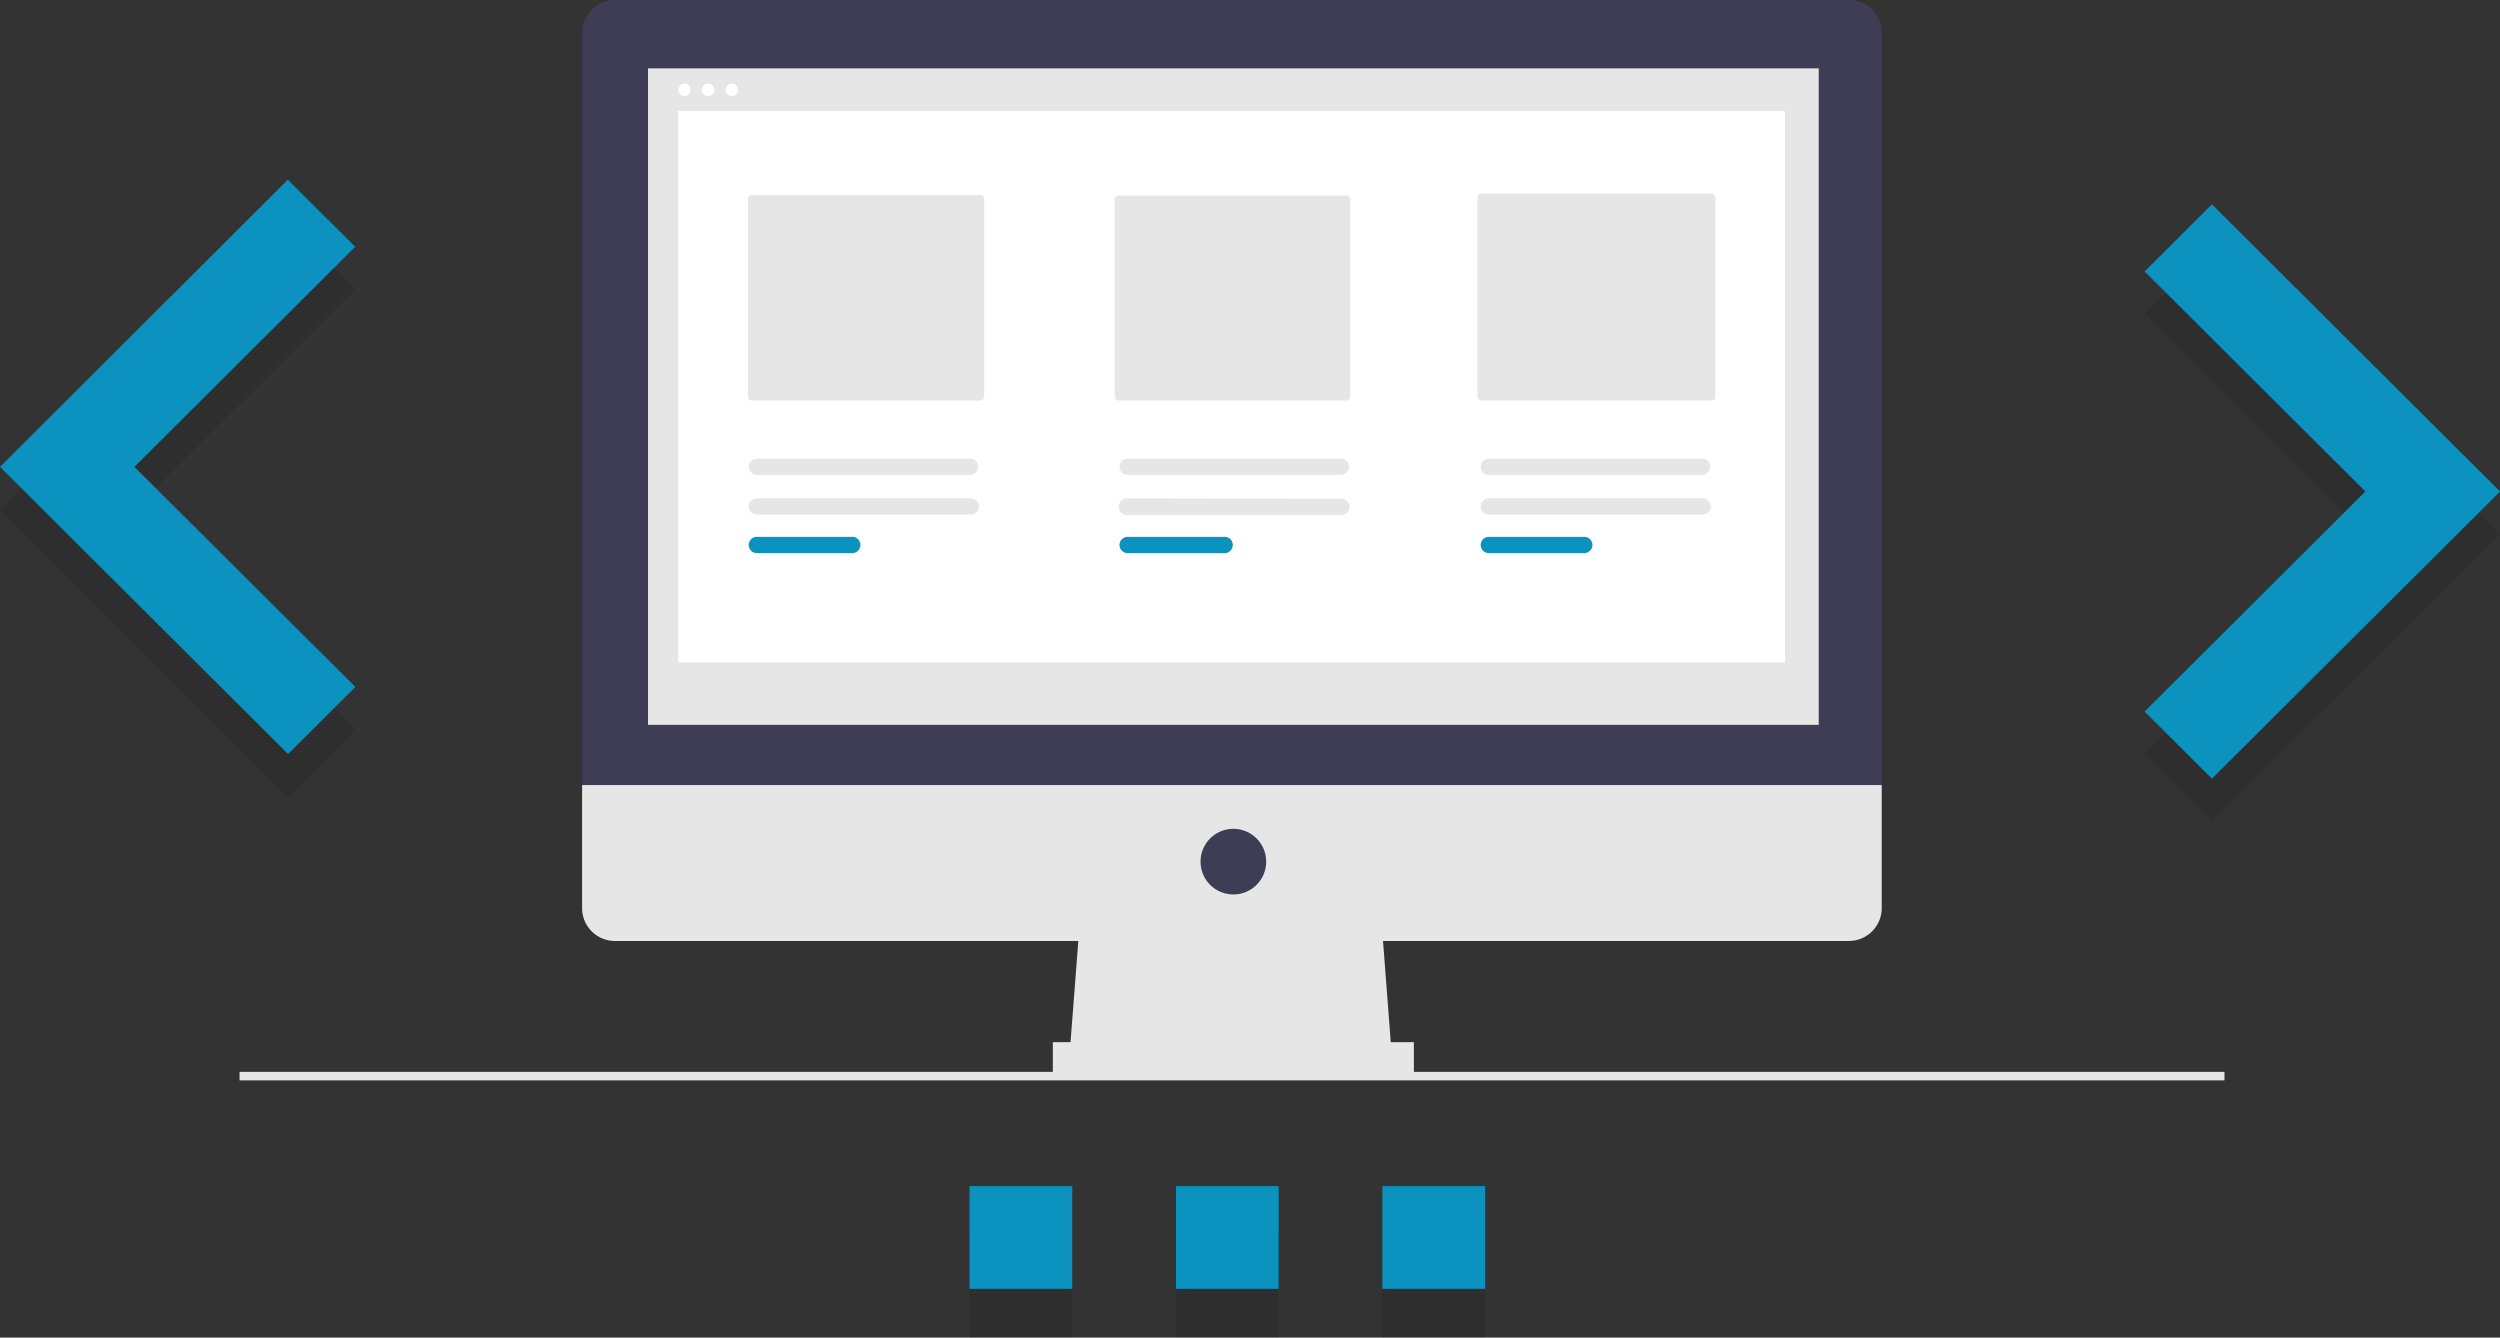 <svg id="Layer_1" data-name="Layer 1" xmlns="http://www.w3.org/2000/svg" viewBox="0 0 335 179.24"><rect x="0" y="0" width="335" height="179.24" fill="#333333" stroke="none"/><defs><style>.cls-1{opacity:0.1;isolation:isolate;}.cls-2{fill:#0b92bf;}.cls-3{fill:#e6e6e6;}.cls-4{fill:#3f3d56;}.cls-5{fill:#fff;}</style></defs><title>why-3</title><path class="cls-1" d="M164.91,247.24h13.77V233.48H164.91ZM234,233.48H220.24v13.76H234Zm-41.42,13.76h13.76V233.48H192.58Z" transform="translate(-35 -68)"/><polygon class="cls-1" points="287.38 101.06 316.96 71.57 287.38 42.08 296.4 33.09 335 71.57 296.4 110.05 287.38 101.06 287.38 101.06"/><polygon class="cls-2" points="287.38 95.35 316.96 65.86 287.38 36.37 296.4 27.38 335 65.86 296.4 104.34 287.38 95.35 287.38 95.35"/><path class="cls-2" d="M164.91,240.7h13.77V226.94H164.91ZM234,226.94H220.24V240.7H234ZM192.58,240.7h13.76V226.94H192.58Z" transform="translate(-35 -68)"/><polygon class="cls-1" points="47.62 97.76 18.01 68.27 47.59 38.78 38.57 29.8 0 68.27 38.6 106.75 47.62 97.76"/><polygon class="cls-2" points="47.62 92.05 18.01 62.56 47.59 33.07 38.57 24.08 0 62.56 38.6 101.04 47.62 92.05"/><rect class="cls-3" x="32.1" y="143.63" width="265.98" height="1.14"/><polygon class="cls-3" points="186.53 141.85 143.28 141.85 144.75 122.79 185.07 122.79 186.53 141.85"/><rect class="cls-3" x="141.08" y="139.65" width="48.38" height="4.4"/><path class="cls-4" d="M282.75,68H117.44a4.4,4.4,0,0,0-4.4,4.4h0V173.2H287.15V72.4a4.4,4.4,0,0,0-4.4-4.4Z" transform="translate(-35 -68)"/><path class="cls-3" d="M113,173.2v16.49a4.4,4.4,0,0,0,4.4,4.4H282.75a4.4,4.4,0,0,0,4.4-4.4h0V173.2Z" transform="translate(-35 -68)"/><rect class="cls-3" x="86.83" y="9.16" width="156.88" height="87.97"/><circle class="cls-4" cx="165.27" cy="115.46" r="4.4"/><circle class="cls-5" cx="91.73" cy="12.04" r="0.83"/><circle class="cls-5" cx="94.89" cy="12.04" r="0.83"/><circle class="cls-5" cx="98.06" cy="12.04" r="0.83"/><rect class="cls-5" x="90.89" y="14.88" width="148.3" height="73.88"/><path class="cls-3" d="M135.75,94.12a.52.52,0,0,0-.52.52v26.5a.52.52,0,0,0,.52.53h30.61a.52.52,0,0,0,.52-.53V94.64a.52.52,0,0,0-.52-.52Z" transform="translate(-35 -68)"/><path class="cls-3" d="M184.89,94.2a.52.52,0,0,0-.52.53v26.41a.52.52,0,0,0,.52.53H215.4a.52.52,0,0,0,.52-.53V94.73a.52.52,0,0,0-.52-.53Z" transform="translate(-35 -68)"/><path class="cls-3" d="M233.51,93.93a.52.52,0,0,0-.52.52v26.69a.52.52,0,0,0,.52.53h30.83a.52.52,0,0,0,.52-.53V94.45a.52.52,0,0,0-.52-.52Z" transform="translate(-35 -68)"/><path class="cls-3" d="M136.31,134.78a1.09,1.09,0,0,0,0,2.17h28.78a1.08,1.08,0,0,0,1.08-1.08,1.1,1.1,0,0,0-1.08-1.09Z" transform="translate(-35 -68)"/><path class="cls-2" d="M136.31,139.94a1.09,1.09,0,0,0,0,2.17h13a1.09,1.09,0,0,0,0-2.17Z" transform="translate(-35 -68)"/><path class="cls-3" d="M186,134.78a1.09,1.09,0,0,0-1.08,1.09A1.08,1.08,0,0,0,186,137h28.77a1.07,1.07,0,0,0,1.08-1.08,1.09,1.09,0,0,0-1.08-1.09Z" transform="translate(-35 -68)"/><path class="cls-2" d="M186,139.94a1.09,1.09,0,0,0,0,2.17h13a1.09,1.09,0,1,0,0-2.17Z" transform="translate(-35 -68)"/><path class="cls-3" d="M234.4,134.78a1.09,1.09,0,0,0,0,2.17h28.78a1.08,1.08,0,0,0,1.08-1.08,1.1,1.1,0,0,0-1.08-1.09Z" transform="translate(-35 -68)"/><path class="cls-3" d="M136.31,129.46a1.09,1.09,0,0,0,0,2.17h28.78a1.09,1.09,0,0,0,0-2.17Z" transform="translate(-35 -68)"/><path class="cls-3" d="M186,129.46a1.09,1.09,0,0,0,0,2.17h28.77a1.09,1.09,0,0,0,0-2.17Z" transform="translate(-35 -68)"/><path class="cls-3" d="M234.4,129.46a1.09,1.09,0,0,0,0,2.17h28.78a1.09,1.09,0,0,0,0-2.17Z" transform="translate(-35 -68)"/><path class="cls-2" d="M234.4,139.94a1.09,1.09,0,0,0,0,2.17h13a1.09,1.09,0,0,0,0-2.17Z" transform="translate(-35 -68)"/></svg>